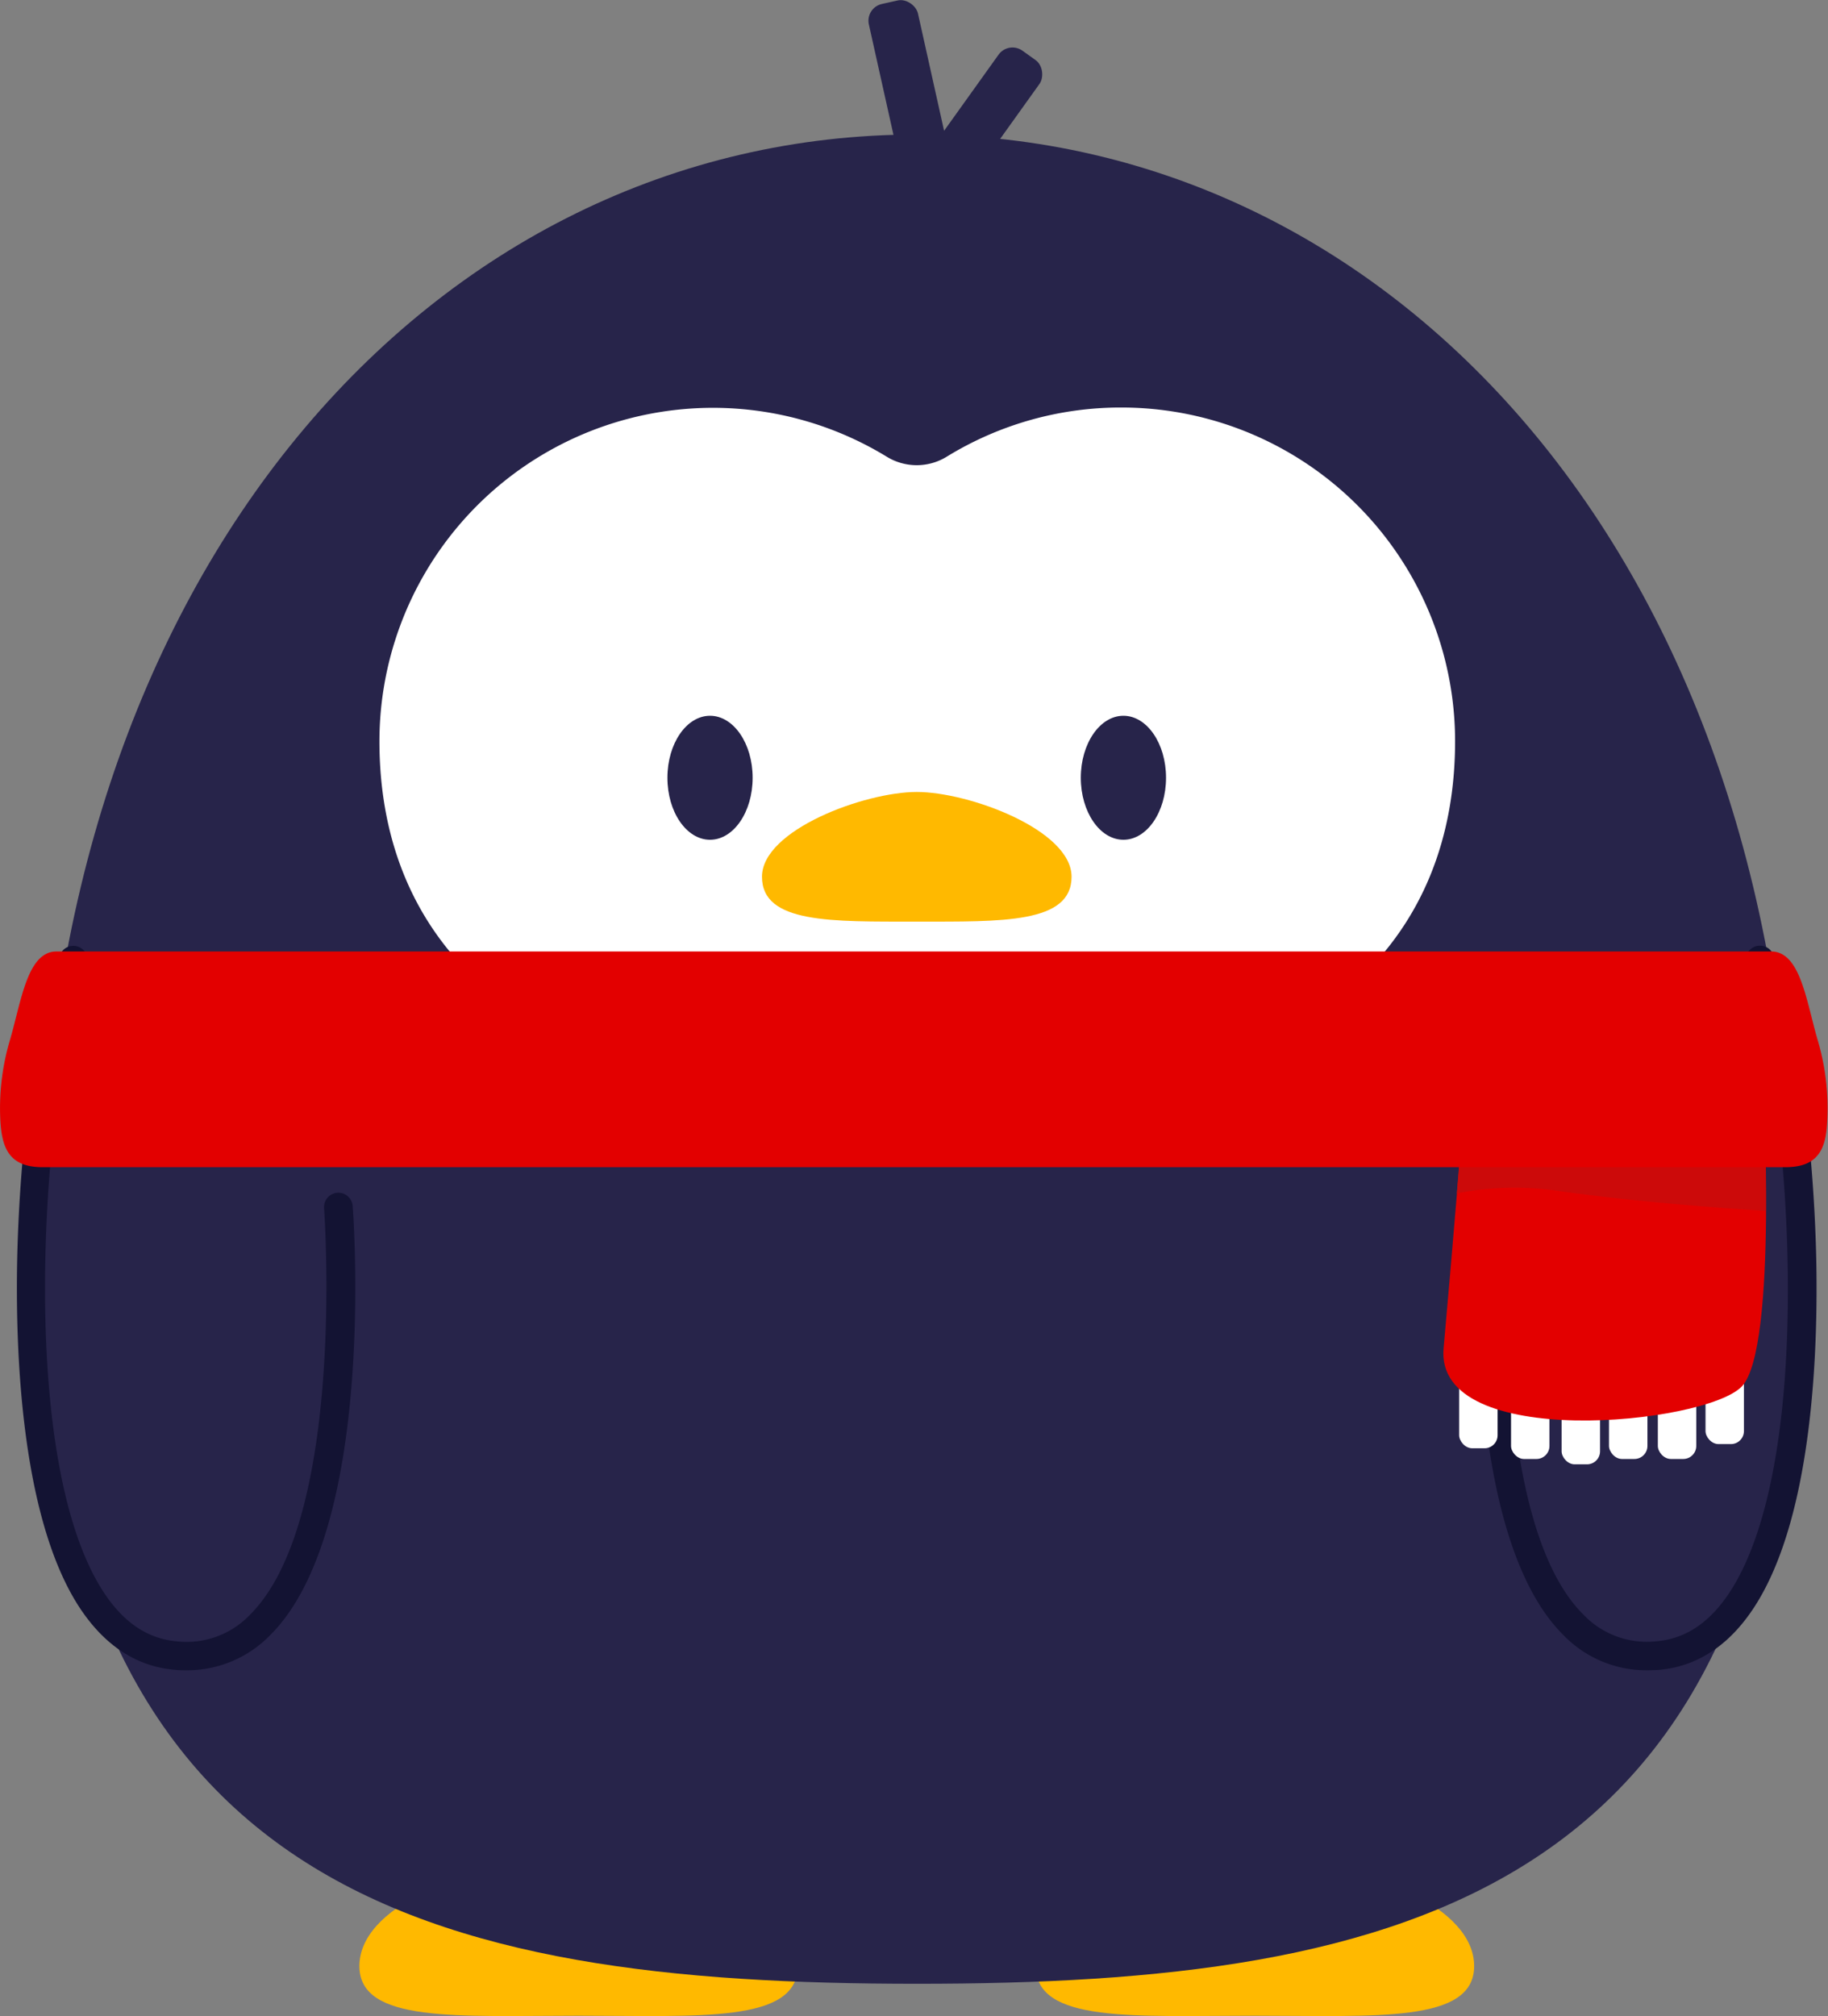 <svg id="Layer_1" data-name="Layer 1" xmlns="http://www.w3.org/2000/svg" width="187.89px" height="207.14px" viewBox="0 0 187.89 207.14"><rect x="0" y="0" width="187.89" height="207.14" fill="#808080" stroke="none"/><defs><style>.jeibotD-cls-1{fill:#ffb900;}.jeibotD-cls-2{fill:#27244a;}.jeibotD-cls-3{fill:#fff;}.jeibotD-cls-4{fill:#131333;}.jeibotD-cls-5{fill:#e30000;}.jeibotD-cls-6{fill:#cc0a0a;}</style></defs><g id="앞모습"><path class="jeibotD-cls-1" d="M82,202c0,5.88-10.09,5.1-22.53,5.1s-22.53.78-22.53-5.1S47,191.37,59.47,191.37,82,196.13,82,202Z"/><path class="jeibotD-cls-1" d="M151.52,202c0,5.88-10.09,5.1-22.53,5.1s-22.53.78-22.53-5.1,10.08-10.64,22.53-10.64S151.52,196.13,151.52,202Z"/><path class="jeibotD-cls-2" d="M184.25,126.82c0,68.07-40.3,77-90,77s-90-9-90-77,40.31-113,90-113S184.25,58.74,184.25,126.82Z"/><path class="jeibotD-cls-3" d="M115.22,41.87a34.13,34.13,0,0,0-17.94,5.07,5.89,5.89,0,0,1-6.11,0A34.28,34.28,0,0,0,39,76.16c0,18.94,12.21,37.55,55.28,37.55s55.28-18.61,55.28-37.55A34.29,34.29,0,0,0,115.22,41.87Z"/><path class="jeibotD-cls-1" d="M110.14,90.08c0,4.81-7.13,4.61-15.91,4.61s-15.91.2-15.91-4.61,10.55-8.71,15.91-8.71S110.14,85.27,110.14,90.08Z"/><ellipse class="jeibotD-cls-2" cx="72.98" cy="79.91" rx="4.38" ry="6.37"/><ellipse class="jeibotD-cls-2" cx="115.47" cy="79.91" rx="4.38" ry="6.37"/><path class="jeibotD-cls-2" d="M153.68,124s-3.64,47.8,16.69,46.09,15.48-59,10.53-71.46"/><path class="jeibotD-cls-4" d="M169.31,171.61A11.87,11.87,0,0,1,160.7,168c-10.89-10.8-8.6-42.75-8.49-44.1a1.47,1.47,0,1,1,2.93.22c0,.32-2.29,32,7.63,41.79a9,9,0,0,0,7.48,2.72c3.14-.27,5.7-2.06,7.81-5.47,4-6.47,6-18.49,5.67-33.85-.3-13.49-2.39-25.59-4.2-30.13a1.47,1.47,0,0,1,2.74-1.09c2.28,5.72,4.13,18.82,4.41,31.15.2,9.22-.31,26.09-6.11,35.47-2.6,4.2-6,6.51-10.08,6.86C170.09,171.59,169.7,171.61,169.31,171.61Z"/><path class="jeibotD-cls-2" d="M34.78,124s3.63,47.8-16.7,46.09-15.49-59-10.53-71.46"/><path class="jeibotD-cls-4" d="M19.14,171.61c-.39,0-.78,0-1.18-.05-4.08-.35-7.47-2.66-10.08-6.86-5.79-9.38-6.31-26.25-6.11-35.47.28-12.34,2.13-25.43,4.41-31.15a1.47,1.47,0,0,1,2.73,1.09c-4.2,10.56-7.64,49.22,1.48,64,2.11,3.41,4.67,5.2,7.82,5.47a9,9,0,0,0,7.47-2.72c9.93-9.84,7.65-41.47,7.63-41.79a1.47,1.47,0,0,1,2.94-.22c.1,1.35,2.4,33.3-8.49,44.1A11.9,11.9,0,0,1,19.14,171.61Z"/><rect class="jeibotD-cls-3" x="149.98" y="138.88" width="3.95" height="9.92" rx="1.34"/><rect class="jeibotD-cls-3" x="155.31" y="139.98" width="3.95" height="9.92" rx="1.34"/><rect class="jeibotD-cls-3" x="160.51" y="140.53" width="3.95" height="9.92" rx="1.34"/><rect class="jeibotD-cls-3" x="165.38" y="139.98" width="3.95" height="9.92" rx="1.34"/><rect class="jeibotD-cls-3" x="170.4" y="139.98" width="3.95" height="9.92" rx="1.34"/><rect class="jeibotD-cls-3" x="175.3" y="138.45" width="3.95" height="9.92" rx="1.34"/><path class="jeibotD-cls-5" d="M150.66,111.59s-1.32,16.33-2.28,26.94,26.9,7.84,30.65,3.92,2.17-31.51,2.17-31.51Z"/><path class="jeibotD-cls-6" d="M160.51,122.41c7.87,1.09,16.1,1.69,21,2,0-7.07-.33-13.45-.33-13.45l-30.54.65s-.39,4.83-.9,11A30.73,30.73,0,0,1,160.51,122.41Z"/><path class="jeibotD-cls-5" d="M183.53,119.92H4.36c-3.45,0-4.19-2-4.33-4.92a24.54,24.54,0,0,1,1-8.17c1.15-3.92,1.77-9.07,4.76-9.07H182.06c3,0,3.61,5.15,4.76,9.07a24.54,24.54,0,0,1,1,8.17C187.72,117.9,187,119.92,183.53,119.92Z"/><rect class="jeibotD-cls-2" x="90.72" y="0.02" width="5.17" height="17.12" rx="1.76" transform="translate(0.37 20.5) rotate(-12.56)"/><rect class="jeibotD-cls-2" x="98.94" y="4.34" width="5.17" height="14.53" rx="1.76" transform="translate(25.74 -56.94) rotate(35.6)"/></g></svg>